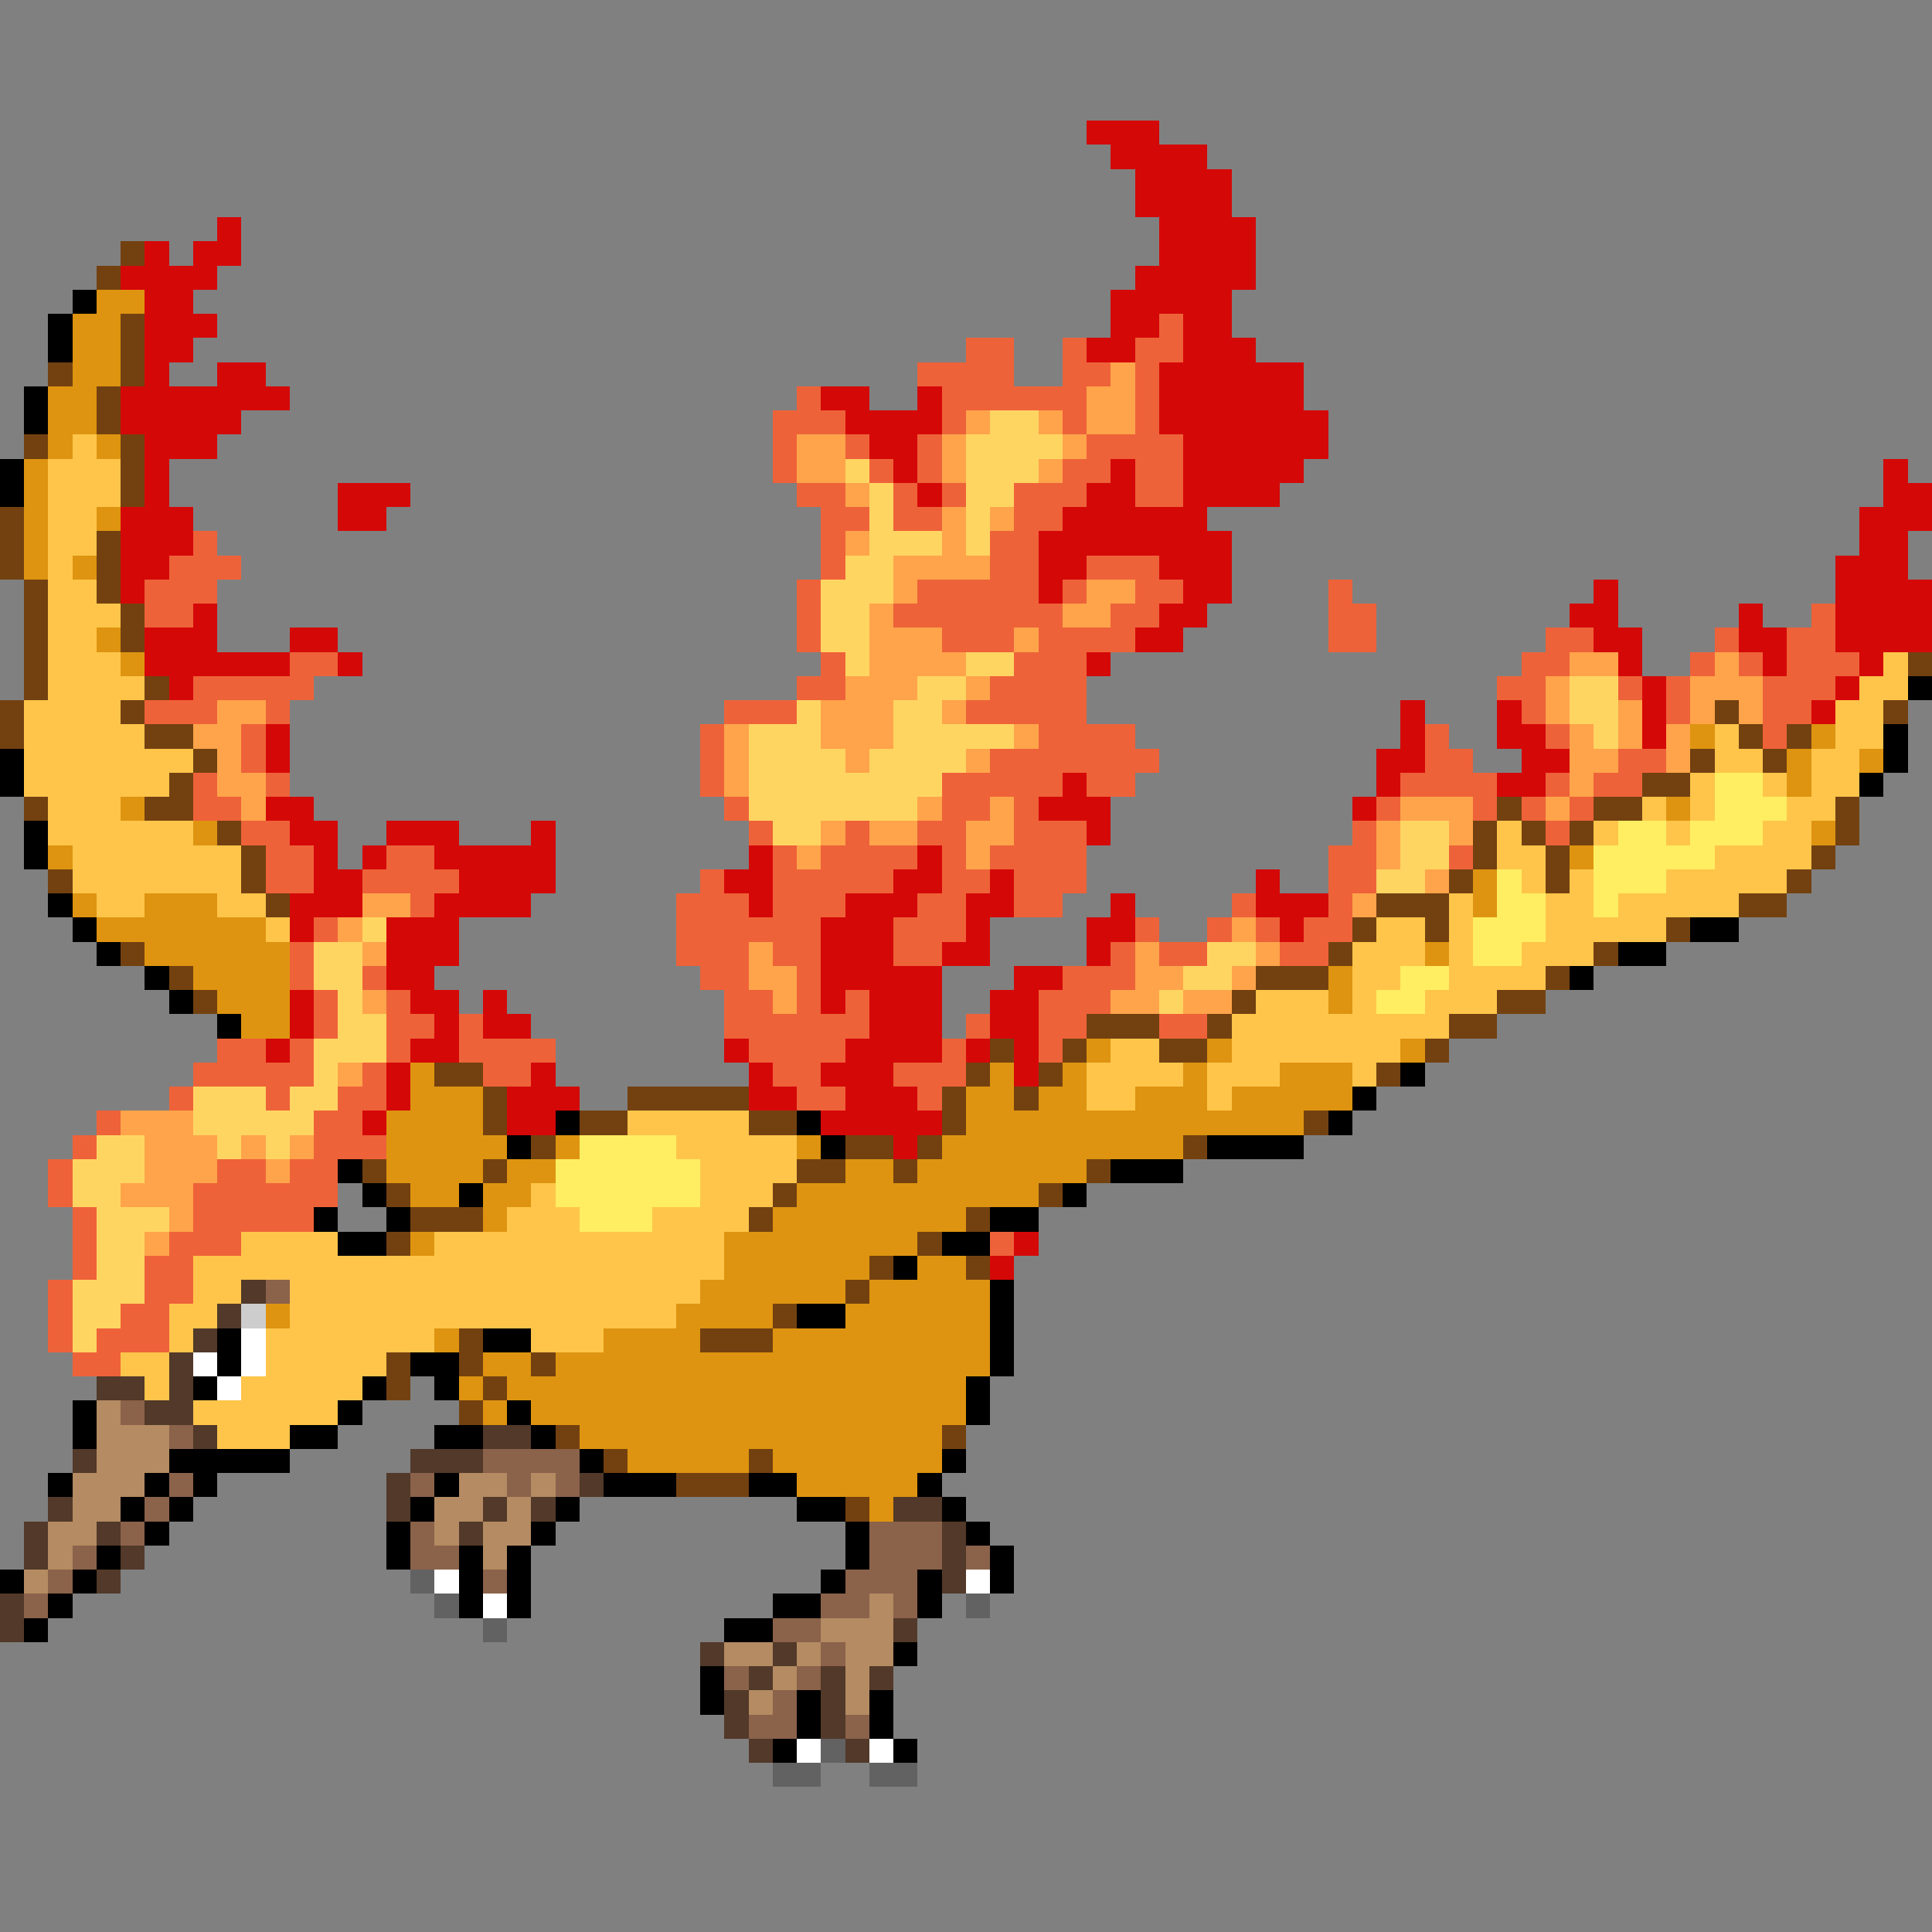 <svg xmlns="http://www.w3.org/2000/svg" viewBox="0 -0.5 80 80" shape-rendering="crispEdges">
<rect x="0" y="-0.5" width="80" height="80" fill="#808080" stroke="none"/>
<path stroke="#d50808" d="M45 5h3M46 6h4M47 7h4M47 8h4M9 9h1M48 9h4M6 10h1M8 10h2M48 10h4M5 11h4M47 11h5M6 12h2M46 12h5M6 13h3M46 13h2M49 13h2M6 14h2M45 14h2M49 14h3M6 15h1M9 15h2M48 15h6M5 16h7M34 16h2M38 16h1M48 16h6M5 17h5M35 17h4M48 17h7M6 18h3M36 18h2M49 18h6M6 19h1M37 19h1M46 19h1M49 19h5M78 19h1M6 20h1M14 20h3M38 20h1M45 20h2M49 20h4M78 20h2M5 21h3M14 21h2M44 21h6M77 21h3M5 22h3M43 22h8M77 22h2M5 23h2M43 23h2M48 23h3M76 23h3M5 24h1M43 24h1M49 24h2M66 24h1M76 24h4M8 25h1M48 25h2M65 25h2M72 25h1M76 25h4M6 26h3M12 26h2M47 26h2M66 26h2M72 26h2M76 26h4M6 27h6M14 27h1M45 27h1M67 27h1M73 27h1M77 27h1M7 28h1M68 28h1M76 28h1M58 29h1M62 29h1M68 29h1M75 29h1M11 30h1M58 30h1M62 30h2M68 30h1M11 31h1M57 31h2M63 31h2M44 32h1M57 32h1M62 32h2M11 33h2M43 33h3M56 33h1M12 34h2M16 34h3M22 34h1M45 34h1M13 35h1M15 35h1M18 35h5M31 35h1M38 35h1M13 36h2M19 36h4M30 36h2M37 36h2M41 36h1M52 36h1M12 37h3M18 37h4M31 37h1M35 37h3M40 37h2M46 37h1M52 37h3M12 38h1M16 38h3M34 38h3M40 38h1M45 38h2M53 38h1M16 39h3M34 39h3M39 39h2M45 39h1M16 40h2M34 40h5M42 40h2M12 41h1M17 41h2M20 41h1M34 41h1M36 41h3M41 41h2M12 42h1M18 42h1M20 42h2M36 42h3M41 42h2M11 43h1M17 43h2M30 43h1M35 43h4M40 43h1M42 43h1M16 44h1M22 44h1M31 44h1M34 44h3M42 44h1M16 45h1M21 45h3M31 45h2M35 45h3M15 46h1M21 46h2M34 46h5M37 47h1M42 51h1M41 52h1" />
<path stroke="#734110" d="M5 10h1M4 11h1M5 13h1M5 14h1M2 15h1M5 15h1M4 16h1M4 17h1M1 18h1M5 18h1M5 19h1M5 20h1M0 21h1M0 22h1M4 22h1M0 23h1M4 23h1M1 24h1M4 24h1M1 25h1M5 25h1M1 26h1M5 26h1M1 27h1M79 27h1M1 28h1M6 28h1M0 29h1M5 29h1M71 29h1M78 29h1M0 30h1M6 30h2M72 30h1M74 30h1M8 31h1M70 31h1M73 31h1M7 32h1M68 32h2M1 33h1M6 33h2M62 33h1M66 33h2M76 33h1M9 34h1M61 34h1M63 34h1M65 34h1M76 34h1M10 35h1M61 35h1M64 35h1M75 35h1M2 36h1M10 36h1M60 36h1M64 36h1M74 36h1M11 37h1M57 37h3M72 37h2M56 38h1M59 38h1M69 38h1M5 39h1M55 39h1M66 39h1M7 40h1M52 40h3M64 40h1M8 41h1M51 41h1M62 41h2M45 42h3M50 42h1M60 42h2M41 43h1M44 43h1M48 43h2M59 43h1M18 44h2M40 44h1M43 44h1M57 44h1M20 45h1M26 45h5M39 45h1M42 45h1M20 46h1M24 46h2M31 46h2M39 46h1M54 46h1M22 47h1M35 47h2M38 47h1M49 47h1M15 48h1M20 48h1M33 48h2M37 48h1M45 48h1M16 49h1M32 49h1M43 49h1M17 50h3M31 50h1M40 50h1M16 51h1M38 51h1M36 52h1M40 52h1M35 53h1M32 54h1M19 55h1M29 55h3M16 56h1M19 56h1M22 56h1M16 57h1M20 57h1M19 58h1M23 59h1M39 59h1M25 60h1M31 60h1M28 61h3M35 62h1" />
<path stroke="#000000" d="M3 12h1M2 13h1M2 14h1M1 16h1M1 17h1M0 19h1M0 20h1M79 28h1M78 30h1M0 31h1M78 31h1M0 32h1M77 32h1M1 34h1M1 35h1M2 37h1M3 38h1M70 38h2M4 39h1M67 39h2M6 40h1M65 40h1M7 41h1M9 42h1M58 44h1M56 45h1M23 46h1M33 46h1M55 46h1M21 47h1M34 47h1M50 47h4M14 48h1M46 48h3M15 49h1M19 49h1M44 49h1M13 50h1M16 50h1M41 50h2M14 51h2M39 51h2M37 52h1M41 53h1M33 54h2M41 54h1M9 55h1M20 55h2M41 55h1M9 56h1M17 56h2M41 56h1M8 57h1M15 57h1M18 57h1M40 57h1M3 58h1M14 58h1M21 58h1M40 58h1M3 59h1M12 59h2M18 59h2M22 59h1M7 60h5M24 60h1M39 60h1M2 61h1M6 61h1M8 61h1M18 61h1M25 61h3M31 61h2M38 61h1M5 62h1M7 62h1M17 62h1M23 62h1M33 62h2M39 62h1M6 63h1M16 63h1M22 63h1M35 63h1M40 63h1M4 64h1M16 64h1M19 64h1M21 64h1M35 64h1M41 64h1M0 65h1M3 65h1M19 65h1M21 65h1M34 65h1M38 65h1M41 65h1M2 66h1M19 66h1M21 66h1M32 66h2M38 66h1M1 67h1M30 67h2M37 68h1M29 69h1M29 70h1M33 70h1M36 70h1M33 71h1M36 71h1M32 72h1M37 72h1" />
<path stroke="#de9410" d="M4 12h2M3 13h2M3 14h2M3 15h2M2 16h2M2 17h2M2 18h1M4 18h1M1 19h1M1 20h1M1 21h1M4 21h1M1 22h1M1 23h1M3 23h1M4 26h1M5 27h1M70 30h1M75 30h1M74 31h1M77 31h1M74 32h1M5 33h1M69 33h1M8 34h1M75 34h1M2 35h1M65 35h1M61 36h1M3 37h1M6 37h3M61 37h1M4 38h7M6 39h6M59 39h1M8 40h4M55 40h1M9 41h3M55 41h1M10 42h2M45 43h1M50 43h1M58 43h1M17 44h1M41 44h1M44 44h1M49 44h1M53 44h3M17 45h3M40 45h2M43 45h2M47 45h3M51 45h5M16 46h4M40 46h14M16 47h5M23 47h1M33 47h1M39 47h10M16 48h4M21 48h2M35 48h2M38 48h7M17 49h2M20 49h2M33 49h10M20 50h1M32 50h8M17 51h1M30 51h8M30 52h6M38 52h2M29 53h6M36 53h5M11 54h1M28 54h4M35 54h6M18 55h1M25 55h4M32 55h9M20 56h2M23 56h18M19 57h1M21 57h19M20 58h1M22 58h18M24 59h15M26 60h5M32 60h7M33 61h5M36 62h1" />
<path stroke="#ee6239" d="M48 13h1M40 14h2M44 14h1M47 14h2M38 15h4M44 15h2M47 15h1M33 16h1M39 16h6M47 16h1M32 17h3M39 17h1M44 17h1M47 17h1M32 18h1M35 18h1M38 18h1M45 18h4M32 19h1M36 19h1M38 19h1M44 19h2M47 19h2M33 20h2M37 20h1M39 20h1M42 20h3M47 20h2M34 21h2M37 21h2M42 21h2M8 22h1M34 22h1M41 22h2M7 23h3M34 23h1M41 23h2M45 23h3M6 24h3M33 24h1M38 24h5M44 24h1M47 24h2M55 24h1M6 25h2M33 25h1M37 25h7M46 25h2M55 25h2M75 25h1M33 26h1M39 26h3M43 26h4M55 26h2M64 26h2M71 26h1M74 26h2M12 27h2M34 27h1M42 27h3M63 27h2M70 27h1M72 27h1M74 27h3M8 28h5M33 28h2M41 28h4M62 28h2M67 28h1M69 28h1M73 28h3M6 29h3M11 29h1M30 29h3M40 29h5M63 29h1M69 29h1M73 29h2M10 30h1M29 30h1M43 30h4M59 30h1M64 30h1M73 30h1M10 31h1M29 31h1M41 31h7M59 31h2M67 31h2M8 32h1M11 32h1M29 32h1M39 32h5M45 32h2M58 32h4M64 32h1M66 32h2M8 33h2M30 33h1M39 33h2M42 33h1M57 33h1M61 33h1M63 33h1M65 33h1M10 34h2M31 34h1M35 34h1M38 34h2M42 34h3M56 34h1M64 34h1M11 35h2M16 35h2M32 35h1M34 35h4M39 35h1M41 35h4M55 35h2M60 35h1M11 36h2M15 36h4M29 36h1M32 36h5M39 36h2M42 36h3M55 36h2M17 37h1M28 37h3M32 37h3M38 37h2M42 37h2M51 37h1M55 37h1M13 38h1M28 38h6M37 38h3M47 38h1M50 38h1M52 38h1M54 38h2M12 39h1M28 39h3M32 39h2M37 39h2M46 39h1M48 39h2M53 39h2M12 40h1M15 40h1M29 40h2M33 40h1M44 40h3M13 41h1M16 41h1M30 41h2M33 41h1M35 41h1M43 41h3M13 42h1M16 42h2M19 42h1M30 42h6M40 42h1M43 42h2M48 42h2M9 43h2M12 43h1M16 43h1M19 43h4M31 43h4M39 43h1M43 43h1M8 44h5M15 44h1M20 44h2M32 44h2M37 44h3M7 45h1M11 45h1M14 45h2M33 45h2M38 45h1M4 46h1M13 46h2M3 47h1M13 47h3M2 48h1M9 48h2M12 48h2M2 49h1M8 49h6M3 50h1M8 50h5M3 51h1M7 51h3M41 51h1M3 52h1M6 52h2M2 53h1M6 53h2M2 54h1M5 54h2M2 55h1M4 55h3M3 56h2" />
<path stroke="#ffa44a" d="M46 15h1M45 16h2M40 17h1M43 17h1M45 17h2M33 18h2M39 18h1M44 18h1M33 19h2M39 19h1M43 19h1M35 20h1M39 21h1M41 21h1M35 22h1M39 22h1M37 23h4M37 24h1M45 24h2M36 25h1M44 25h2M36 26h3M42 26h1M36 27h4M65 27h2M71 27h1M35 28h3M40 28h1M64 28h1M70 28h3M9 29h2M34 29h3M39 29h1M64 29h1M67 29h1M70 29h1M72 29h1M8 30h2M30 30h1M34 30h3M42 30h1M65 30h1M67 30h1M69 30h1M9 31h1M30 31h1M35 31h1M40 31h1M65 31h2M69 31h1M9 32h2M30 32h1M65 32h1M10 33h1M38 33h1M41 33h1M58 33h3M64 33h1M34 34h1M36 34h2M40 34h2M57 34h1M60 34h1M33 35h1M40 35h1M57 35h1M59 36h1M15 37h2M56 37h1M14 38h1M51 38h1M15 39h1M31 39h1M47 39h1M52 39h1M31 40h2M47 40h2M51 40h1M15 41h1M32 41h1M46 41h2M49 41h2M14 44h1M5 46h3M6 47h3M10 47h1M12 47h1M6 48h3M11 48h1M5 49h3M7 50h1M6 51h1" />
<path stroke="#ffd562" d="M41 17h2M40 18h4M35 19h1M40 19h3M36 20h1M40 20h2M36 21h1M40 21h1M36 22h3M40 22h1M35 23h2M34 24h3M34 25h2M34 26h2M35 27h1M40 27h2M38 28h2M65 28h2M33 29h1M37 29h2M65 29h2M31 30h3M37 30h5M66 30h1M31 31h4M36 31h4M31 32h8M31 33h7M32 34h2M58 34h2M58 35h2M57 36h2M15 38h1M13 39h2M50 39h2M13 40h2M49 40h2M14 41h1M48 41h1M14 42h2M13 43h3M13 44h1M8 45h3M12 45h2M8 46h5M4 47h2M9 47h1M11 47h1M3 48h3M3 49h2M4 50h3M4 51h2M4 52h2M3 53h3M3 54h2M3 55h1" />
<path stroke="#ffc54a" d="M3 18h1M2 19h3M2 20h3M2 21h2M2 22h2M2 23h1M2 24h2M2 25h3M2 26h2M2 27h3M78 27h1M2 28h4M77 28h2M1 29h4M76 29h2M1 30h5M71 30h1M76 30h2M1 31h7M71 31h2M75 31h2M1 32h6M70 32h1M73 32h1M75 32h2M2 33h3M68 33h1M70 33h1M74 33h2M2 34h6M62 34h1M66 34h1M69 34h1M73 34h2M3 35h7M62 35h2M71 35h4M3 36h7M63 36h1M65 36h1M69 36h5M4 37h2M9 37h2M60 37h1M64 37h2M67 37h5M11 38h1M57 38h2M60 38h1M64 38h5M56 39h3M60 39h1M63 39h3M56 40h2M60 40h4M52 41h3M56 41h1M59 41h3M51 42h9M46 43h2M51 43h7M45 44h4M50 44h3M56 44h1M45 45h2M50 45h1M26 46h5M28 47h5M29 48h4M22 49h1M29 49h3M21 50h3M27 50h4M10 51h4M18 51h12M8 52h22M8 53h2M12 53h17M7 54h2M12 54h16M7 55h1M11 55h7M22 55h3M5 56h2M11 56h5M6 57h1M10 57h5M8 58h6M9 59h3" />
<path stroke="#ffee62" d="M71 32h2M71 33h3M67 34h2M70 34h3M66 35h5M62 36h1M66 36h3M62 37h2M66 37h1M61 38h3M61 39h2M58 40h2M57 41h2M24 47h4M23 48h6M23 49h6M24 50h3" />
<path stroke="#523929" d="M10 53h1M9 54h1M8 55h1M7 56h1M4 57h2M7 57h1M6 58h2M8 59h1M20 59h2M3 60h1M17 60h3M16 61h1M24 61h1M2 62h1M16 62h1M20 62h1M22 62h1M37 62h2M1 63h1M4 63h1M19 63h1M39 63h1M1 64h1M5 64h1M39 64h1M4 65h1M39 65h1M0 66h1M0 67h1M37 67h1M29 68h1M32 68h1M31 69h1M34 69h1M36 69h1M30 70h1M34 70h1M30 71h1M34 71h1M31 72h1M35 72h1" />
<path stroke="#8b624a" d="M11 53h1M5 58h1M7 59h1M20 60h4M7 61h1M17 61h1M21 61h1M23 61h1M6 62h1M5 63h1M17 63h1M36 63h3M3 64h1M17 64h2M36 64h3M40 64h1M2 65h1M20 65h1M35 65h3M1 66h1M34 66h2M37 66h1M32 67h2M34 68h1M30 69h1M33 69h1M32 70h1M31 71h2M35 71h1" />
<path stroke="#cdcdcd" d="M10 54h1" />
<path stroke="#ffffff" d="M10 55h1M8 56h1M10 56h1M9 57h1M18 65h1M40 65h1M20 66h1M33 72h1M36 72h1" />
<path stroke="#b48b62" d="M4 58h1M4 59h3M4 60h3M3 61h3M19 61h2M22 61h1M3 62h2M18 62h2M21 62h1M2 63h2M18 63h1M20 63h2M2 64h1M20 64h1M1 65h1M36 66h1M34 67h3M30 68h2M33 68h1M35 68h2M32 69h1M35 69h1M31 70h1M35 70h1" />
<path stroke="#626262" d="M17 65h1M18 66h1M40 66h1M20 67h1M34 72h1M32 73h2M36 73h2" />
</svg>